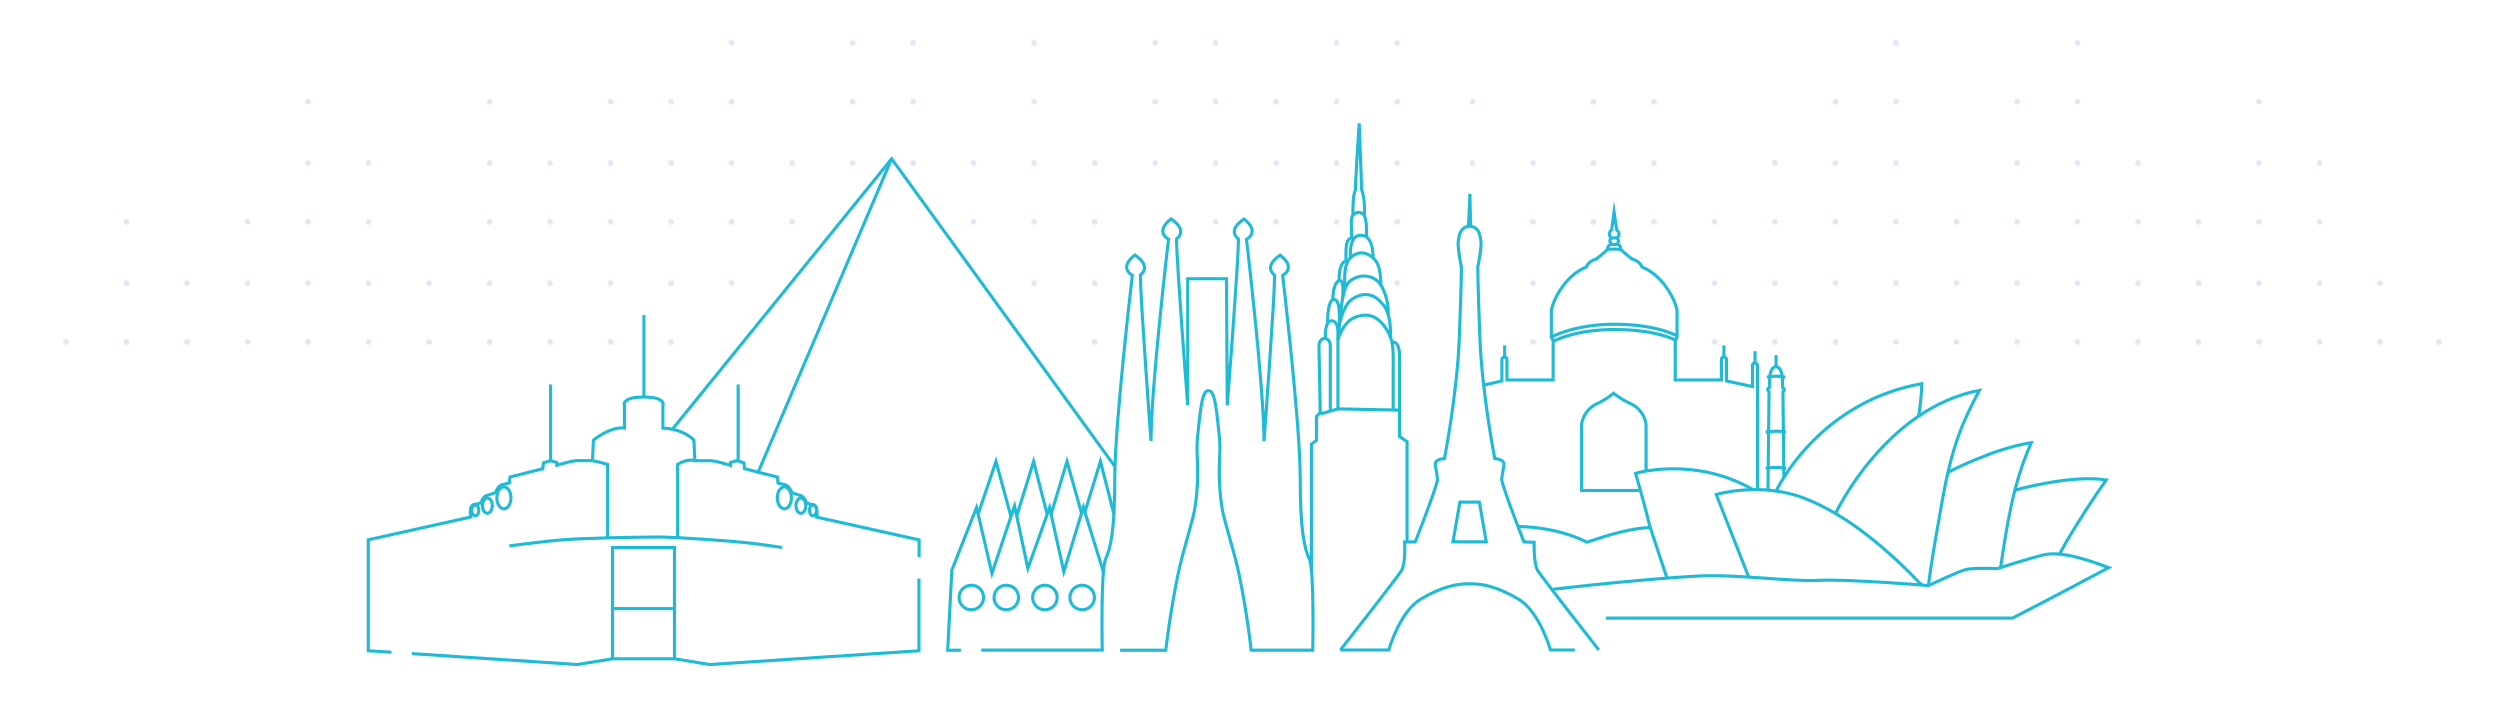 <svg xmlns="http://www.w3.org/2000/svg" viewBox="0 0 1600 459.7"><defs><style>.a{fill:#dfe8f4;}.b,.c{fill:none;stroke:#1fbad6;stroke-miterlimit:10;stroke-width:2px;}.b{fill-rule:evenodd;}</style></defs><title>homepic2</title><path class="a" d="M82.8,181.21a1.8,1.8,0,1,1-1.8-1.8A1.81,1.81,0,0,1,82.8,181.21Z"/><path class="a" d="M121.53,181.21a1.81,1.81,0,1,1-1.81-1.8A1.81,1.81,0,0,1,121.53,181.21Z"/><path class="a" d="M160.25,181.21a1.81,1.81,0,1,1-1.8-1.8A1.81,1.81,0,0,1,160.25,181.21Z"/><path class="a" d="M199,181.21a1.81,1.81,0,1,1-1.8-1.8A1.81,1.81,0,0,1,199,181.21Z"/><path class="a" d="M237.7,181.21a1.81,1.81,0,1,1-1.81-1.8A1.81,1.81,0,0,1,237.7,181.21Z"/><path class="a" d="M276.42,181.21a1.81,1.81,0,1,1-1.81-1.8A1.81,1.81,0,0,1,276.42,181.21Z"/><path class="a" d="M315.14,181.21a1.81,1.81,0,1,1-1.8-1.8A1.81,1.81,0,0,1,315.14,181.21Z"/><path class="a" d="M353.86,181.21a1.81,1.81,0,1,1-1.8-1.8A1.81,1.81,0,0,1,353.86,181.21Z"/><path class="a" d="M392.59,181.21a1.81,1.81,0,1,1-1.81-1.8A1.81,1.81,0,0,1,392.59,181.21Z"/><path class="a" d="M431.31,181.21a1.81,1.81,0,1,1-1.81-1.8A1.81,1.81,0,0,1,431.31,181.21Z"/><path class="a" d="M470,181.21a1.81,1.81,0,1,1-1.8-1.8A1.81,1.81,0,0,1,470,181.21Z"/><path class="a" d="M663.64,181.21a1.8,1.8,0,1,1-1.8-1.8A1.8,1.8,0,0,1,663.64,181.21Z"/><path class="a" d="M702.37,181.21a1.81,1.81,0,1,1-1.81-1.8A1.81,1.81,0,0,1,702.37,181.21Z"/><path class="a" d="M896,181.21a1.81,1.81,0,1,1-1.8-1.8A1.81,1.81,0,0,1,896,181.21Z"/><path class="a" d="M44.08,218.86a1.81,1.81,0,1,1-1.8-1.8A1.81,1.81,0,0,1,44.08,218.86Z"/><path class="a" d="M82.8,218.86a1.8,1.8,0,1,1-1.8-1.8A1.81,1.81,0,0,1,82.8,218.86Z"/><path class="a" d="M121.53,218.86a1.81,1.81,0,1,1-1.81-1.8A1.81,1.81,0,0,1,121.53,218.86Z"/><path class="a" d="M160.25,218.86a1.81,1.81,0,1,1-1.8-1.8A1.81,1.81,0,0,1,160.25,218.86Z"/><path class="a" d="M199,218.86a1.81,1.81,0,1,1-1.8-1.8A1.81,1.81,0,0,1,199,218.86Z"/><path class="a" d="M237.7,218.86a1.81,1.81,0,1,1-1.81-1.8A1.81,1.81,0,0,1,237.7,218.86Z"/><path class="a" d="M276.42,218.86a1.81,1.81,0,1,1-1.81-1.8A1.81,1.81,0,0,1,276.42,218.86Z"/><path class="a" d="M315.14,218.86a1.81,1.81,0,1,1-1.8-1.8A1.81,1.81,0,0,1,315.14,218.86Z"/><path class="a" d="M353.86,218.86a1.81,1.81,0,1,1-1.8-1.8A1.81,1.81,0,0,1,353.86,218.86Z"/><path class="a" d="M392.59,218.86a1.81,1.81,0,1,1-1.81-1.8A1.81,1.81,0,0,1,392.59,218.86Z"/><path class="a" d="M431.31,218.86a1.81,1.81,0,1,1-1.81-1.8A1.81,1.81,0,0,1,431.31,218.86Z"/><path class="a" d="M702.37,218.86a1.81,1.81,0,1,1-1.81-1.8A1.81,1.81,0,0,1,702.37,218.86Z"/><path class="a" d="M982.9,181.21a1.81,1.81,0,1,1-1.8-1.8A1.81,1.81,0,0,1,982.9,181.21Z"/><path class="a" d="M1099.07,181.21a1.81,1.81,0,1,1-1.8-1.8A1.81,1.81,0,0,1,1099.07,181.21Z"/><path class="a" d="M1137.79,181.21a1.8,1.8,0,1,1-1.8-1.8A1.8,1.8,0,0,1,1137.79,181.21Z"/><path class="a" d="M1176.52,181.21a1.81,1.81,0,1,1-1.81-1.8A1.81,1.81,0,0,1,1176.52,181.21Z"/><path class="a" d="M1215.24,181.21a1.81,1.81,0,1,1-1.8-1.8A1.81,1.81,0,0,1,1215.24,181.21Z"/><path class="a" d="M1254,181.21a1.81,1.81,0,1,1-1.8-1.8A1.81,1.81,0,0,1,1254,181.21Z"/><path class="a" d="M1292.68,181.21a1.8,1.8,0,1,1-1.8-1.8A1.8,1.8,0,0,1,1292.68,181.21Z"/><path class="a" d="M1331.41,181.21a1.81,1.81,0,1,1-1.81-1.8A1.81,1.81,0,0,1,1331.41,181.21Z"/><path class="a" d="M1370.13,181.21a1.81,1.81,0,1,1-1.8-1.8A1.81,1.81,0,0,1,1370.13,181.21Z"/><path class="a" d="M1408.85,181.21a1.81,1.81,0,1,1-1.8-1.8A1.81,1.81,0,0,1,1408.85,181.21Z"/><path class="a" d="M1447.58,181.21a1.81,1.81,0,1,1-1.81-1.8A1.81,1.81,0,0,1,1447.58,181.21Z"/><path class="a" d="M1486.3,181.21a1.81,1.81,0,1,1-1.8-1.8A1.81,1.81,0,0,1,1486.3,181.21Z"/><path class="a" d="M1525,181.21a1.81,1.81,0,1,1-1.8-1.8A1.81,1.81,0,0,1,1525,181.21Z"/><path class="a" d="M982.9,218.86a1.81,1.81,0,1,1-1.8-1.8A1.81,1.81,0,0,1,982.9,218.86Z"/><path class="a" d="M1099.07,218.86a1.81,1.81,0,1,1-1.8-1.8A1.81,1.81,0,0,1,1099.07,218.86Z"/><path class="a" d="M1137.79,218.86a1.8,1.8,0,1,1-1.8-1.8A1.8,1.8,0,0,1,1137.79,218.86Z"/><path class="a" d="M1176.52,218.86a1.81,1.81,0,1,1-1.81-1.8A1.81,1.81,0,0,1,1176.52,218.86Z"/><path class="a" d="M1215.24,218.86a1.81,1.81,0,1,1-1.8-1.8A1.81,1.81,0,0,1,1215.24,218.86Z"/><path class="a" d="M1254,218.86a1.81,1.81,0,1,1-1.8-1.8A1.81,1.81,0,0,1,1254,218.86Z"/><path class="a" d="M1292.68,218.86a1.8,1.8,0,1,1-1.8-1.8A1.8,1.8,0,0,1,1292.68,218.86Z"/><path class="a" d="M1331.41,218.86a1.81,1.81,0,1,1-1.81-1.8A1.81,1.81,0,0,1,1331.41,218.86Z"/><path class="a" d="M1370.13,218.86a1.81,1.81,0,1,1-1.8-1.8A1.81,1.81,0,0,1,1370.13,218.86Z"/><path class="a" d="M1408.85,218.86a1.81,1.81,0,1,1-1.8-1.8A1.81,1.81,0,0,1,1408.85,218.86Z"/><path class="a" d="M1447.58,218.86a1.81,1.81,0,1,1-1.81-1.8A1.81,1.81,0,0,1,1447.58,218.86Z"/><path class="a" d="M1486.3,218.86a1.81,1.81,0,1,1-1.8-1.8A1.81,1.81,0,0,1,1486.3,218.86Z"/><path class="a" d="M1525,218.86a1.81,1.81,0,1,1-1.8-1.8A1.81,1.81,0,0,1,1525,218.86Z"/><path class="a" d="M1562.71,218.86a1.81,1.81,0,1,1-1.8-1.8A1.81,1.81,0,0,1,1562.71,218.86Z"/><path class="a" d="M199,104.35a1.81,1.81,0,1,1-1.8-1.81A1.81,1.81,0,0,1,199,104.35Z"/><path class="a" d="M237.7,104.35a1.81,1.81,0,1,1-1.81-1.81A1.81,1.81,0,0,1,237.7,104.35Z"/><path class="a" d="M315.14,104.35a1.81,1.81,0,1,1-1.8-1.81A1.81,1.81,0,0,1,315.14,104.35Z"/><path class="a" d="M353.86,104.35a1.81,1.81,0,1,1-1.8-1.81A1.81,1.81,0,0,1,353.86,104.35Z"/><path class="a" d="M392.59,104.35a1.81,1.81,0,1,1-1.81-1.81A1.81,1.81,0,0,1,392.59,104.35Z"/><path class="a" d="M431.31,104.35a1.81,1.81,0,1,1-1.81-1.81A1.81,1.81,0,0,1,431.31,104.35Z"/><path class="a" d="M470,104.35a1.81,1.81,0,1,1-1.8-1.81A1.81,1.81,0,0,1,470,104.35Z"/><path class="a" d="M508.75,104.35a1.81,1.81,0,1,1-1.8-1.81A1.8,1.8,0,0,1,508.75,104.35Z"/><path class="a" d="M547.48,104.35a1.81,1.81,0,1,1-1.81-1.81A1.81,1.81,0,0,1,547.48,104.35Z"/><path class="a" d="M586.2,104.35a1.81,1.81,0,1,1-1.8-1.81A1.81,1.81,0,0,1,586.2,104.35Z"/><path class="a" d="M624.92,104.35a1.81,1.81,0,1,1-1.8-1.81A1.81,1.81,0,0,1,624.92,104.35Z"/><path class="a" d="M663.64,104.35a1.8,1.8,0,1,1-1.8-1.81A1.8,1.8,0,0,1,663.64,104.35Z"/><path class="a" d="M702.37,104.35a1.81,1.81,0,1,1-1.81-1.81A1.81,1.81,0,0,1,702.37,104.35Z"/><path class="a" d="M741.09,104.35a1.81,1.81,0,1,1-1.8-1.81A1.81,1.81,0,0,1,741.09,104.35Z"/><path class="a" d="M779.81,104.35a1.8,1.8,0,1,1-1.8-1.81A1.81,1.81,0,0,1,779.81,104.35Z"/><path class="a" d="M818.54,104.35a1.81,1.81,0,1,1-1.81-1.81A1.81,1.81,0,0,1,818.54,104.35Z"/><path class="a" d="M857.26,104.35a1.81,1.81,0,1,1-1.81-1.81A1.81,1.81,0,0,1,857.26,104.35Z"/><path class="a" d="M896,104.35a1.81,1.81,0,1,1-1.8-1.81A1.81,1.81,0,0,1,896,104.35Z"/><path class="a" d="M82.8,142a1.8,1.8,0,1,1-1.8-1.8A1.81,1.81,0,0,1,82.8,142Z"/><path class="a" d="M160.25,142a1.81,1.81,0,1,1-1.8-1.8A1.81,1.81,0,0,1,160.25,142Z"/><path class="a" d="M199,142a1.81,1.81,0,1,1-1.8-1.8A1.81,1.81,0,0,1,199,142Z"/><path class="a" d="M237.7,142a1.81,1.81,0,1,1-1.81-1.8A1.81,1.81,0,0,1,237.7,142Z"/><path class="a" d="M315.14,142a1.81,1.81,0,1,1-1.8-1.8A1.81,1.81,0,0,1,315.14,142Z"/><path class="a" d="M353.86,142a1.81,1.81,0,1,1-1.8-1.8A1.81,1.81,0,0,1,353.86,142Z"/><path class="a" d="M392.59,142a1.81,1.81,0,1,1-1.81-1.8A1.81,1.81,0,0,1,392.59,142Z"/><path class="a" d="M431.31,142a1.81,1.81,0,1,1-1.81-1.8A1.81,1.81,0,0,1,431.31,142Z"/><path class="a" d="M470,142a1.81,1.81,0,1,1-1.8-1.8A1.81,1.81,0,0,1,470,142Z"/><path class="a" d="M508.75,142a1.81,1.81,0,1,1-1.8-1.8A1.8,1.8,0,0,1,508.75,142Z"/><path class="a" d="M624.92,142a1.81,1.81,0,1,1-1.8-1.8A1.81,1.81,0,0,1,624.92,142Z"/><path class="a" d="M663.64,142a1.8,1.8,0,1,1-1.8-1.8A1.8,1.8,0,0,1,663.64,142Z"/><path class="a" d="M702.37,142a1.81,1.81,0,1,1-1.81-1.8A1.81,1.81,0,0,1,702.37,142Z"/><path class="a" d="M779.81,142a1.8,1.8,0,1,1-1.8-1.8A1.81,1.81,0,0,1,779.81,142Z"/><path class="a" d="M818.54,142a1.81,1.81,0,1,1-1.81-1.8A1.81,1.81,0,0,1,818.54,142Z"/><path class="a" d="M857.26,142a1.81,1.81,0,1,1-1.81-1.8A1.81,1.81,0,0,1,857.26,142Z"/><path class="a" d="M896,142a1.81,1.81,0,1,1-1.8-1.8A1.81,1.81,0,0,1,896,142Z"/><path class="a" d="M944.18,104.35a1.81,1.81,0,1,1-1.8-1.81A1.81,1.81,0,0,1,944.18,104.35Z"/><path class="a" d="M982.9,104.35a1.81,1.81,0,1,1-1.8-1.81A1.81,1.81,0,0,1,982.9,104.35Z"/><path class="a" d="M1021.63,104.35a1.81,1.81,0,1,1-1.81-1.81A1.81,1.81,0,0,1,1021.63,104.35Z"/><path class="a" d="M1060.35,104.35a1.81,1.81,0,1,1-1.8-1.81A1.81,1.81,0,0,1,1060.35,104.35Z"/><path class="a" d="M1137.79,104.35a1.8,1.8,0,1,1-1.8-1.81A1.8,1.8,0,0,1,1137.79,104.35Z"/><path class="a" d="M1176.52,104.35a1.81,1.81,0,1,1-1.81-1.81A1.81,1.81,0,0,1,1176.52,104.35Z"/><path class="a" d="M1215.24,104.35a1.81,1.81,0,1,1-1.8-1.81A1.81,1.81,0,0,1,1215.24,104.35Z"/><path class="a" d="M1292.68,104.35a1.8,1.8,0,1,1-1.8-1.81A1.8,1.8,0,0,1,1292.68,104.35Z"/><path class="a" d="M1331.41,104.35a1.81,1.81,0,1,1-1.81-1.81A1.81,1.81,0,0,1,1331.41,104.35Z"/><path class="a" d="M1370.13,104.35a1.81,1.81,0,1,1-1.8-1.81A1.81,1.81,0,0,1,1370.13,104.35Z"/><path class="a" d="M1447.58,104.35a1.81,1.81,0,1,1-1.81-1.81A1.81,1.81,0,0,1,1447.58,104.35Z"/><path class="a" d="M1486.3,104.35a1.81,1.81,0,1,1-1.8-1.81A1.81,1.81,0,0,1,1486.3,104.35Z"/><path class="a" d="M982.9,142a1.81,1.81,0,1,1-1.8-1.8A1.81,1.81,0,0,1,982.9,142Z"/><path class="a" d="M1021.63,142a1.81,1.81,0,1,1-1.81-1.8A1.81,1.81,0,0,1,1021.63,142Z"/><path class="a" d="M1060.35,142a1.81,1.81,0,1,1-1.8-1.8A1.81,1.81,0,0,1,1060.35,142Z"/><path class="a" d="M1099.07,142a1.81,1.81,0,1,1-1.8-1.8A1.81,1.81,0,0,1,1099.07,142Z"/><path class="a" d="M1137.79,142a1.8,1.8,0,1,1-1.8-1.8A1.8,1.8,0,0,1,1137.79,142Z"/><path class="a" d="M1176.52,142a1.81,1.81,0,1,1-1.81-1.8A1.81,1.81,0,0,1,1176.52,142Z"/><path class="a" d="M1215.24,142a1.81,1.81,0,1,1-1.8-1.8A1.81,1.81,0,0,1,1215.24,142Z"/><path class="a" d="M1254,142a1.81,1.81,0,1,1-1.8-1.8A1.81,1.81,0,0,1,1254,142Z"/><path class="a" d="M1292.68,142a1.8,1.8,0,1,1-1.8-1.8A1.8,1.8,0,0,1,1292.68,142Z"/><path class="a" d="M1331.41,142a1.81,1.81,0,1,1-1.81-1.8A1.81,1.81,0,0,1,1331.41,142Z"/><path class="a" d="M1370.13,142a1.81,1.81,0,1,1-1.8-1.8A1.81,1.81,0,0,1,1370.13,142Z"/><path class="a" d="M1408.85,142a1.81,1.81,0,1,1-1.8-1.8A1.81,1.81,0,0,1,1408.85,142Z"/><path class="a" d="M1447.58,142a1.81,1.81,0,1,1-1.81-1.8A1.81,1.81,0,0,1,1447.58,142Z"/><path class="a" d="M1486.3,142a1.81,1.81,0,1,1-1.8-1.8A1.81,1.81,0,0,1,1486.3,142Z"/><path class="a" d="M470,27.48a1.81,1.81,0,1,1-1.8-1.8A1.8,1.8,0,0,1,470,27.48Z"/><path class="a" d="M547.48,27.48a1.81,1.81,0,1,1-1.81-1.8A1.8,1.8,0,0,1,547.48,27.48Z"/><path class="a" d="M586.2,27.48a1.81,1.81,0,1,1-1.8-1.8A1.8,1.8,0,0,1,586.2,27.48Z"/><path class="a" d="M663.64,27.48a1.8,1.8,0,1,1-1.8-1.8A1.79,1.79,0,0,1,663.64,27.48Z"/><path class="a" d="M741.09,27.48a1.81,1.81,0,1,1-1.8-1.8A1.8,1.8,0,0,1,741.09,27.48Z"/><path class="a" d="M779.81,27.48a1.8,1.8,0,1,1-1.8-1.8A1.8,1.8,0,0,1,779.81,27.48Z"/><path class="a" d="M857.26,27.48a1.81,1.81,0,1,1-1.81-1.8A1.8,1.8,0,0,1,857.26,27.48Z"/><path class="a" d="M896,27.48a1.81,1.81,0,1,1-1.8-1.8A1.8,1.8,0,0,1,896,27.48Z"/><path class="a" d="M199,65.13a1.81,1.81,0,1,1-1.8-1.8A1.81,1.81,0,0,1,199,65.13Z"/><path class="a" d="M315.14,65.13a1.81,1.81,0,1,1-1.8-1.8A1.81,1.81,0,0,1,315.14,65.13Z"/><path class="a" d="M392.59,65.13a1.81,1.81,0,1,1-1.81-1.8A1.81,1.81,0,0,1,392.59,65.13Z"/><path class="a" d="M431.31,65.13a1.81,1.81,0,1,1-1.81-1.8A1.81,1.81,0,0,1,431.31,65.13Z"/><path class="a" d="M470,65.13a1.81,1.81,0,1,1-1.8-1.8A1.81,1.81,0,0,1,470,65.13Z"/><path class="a" d="M547.48,65.13a1.81,1.81,0,1,1-1.81-1.8A1.81,1.81,0,0,1,547.48,65.13Z"/><path class="a" d="M586.2,65.13a1.81,1.81,0,1,1-1.8-1.8A1.81,1.81,0,0,1,586.2,65.13Z"/><path class="a" d="M663.64,65.13a1.8,1.8,0,1,1-1.8-1.8A1.8,1.8,0,0,1,663.64,65.13Z"/><path class="a" d="M741.09,65.13a1.81,1.81,0,1,1-1.8-1.8A1.81,1.81,0,0,1,741.09,65.13Z"/><path class="a" d="M779.81,65.13a1.8,1.8,0,1,1-1.8-1.8A1.81,1.81,0,0,1,779.81,65.13Z"/><path class="a" d="M818.54,65.13a1.81,1.81,0,1,1-1.81-1.8A1.81,1.81,0,0,1,818.54,65.13Z"/><path class="a" d="M857.26,65.13a1.81,1.81,0,1,1-1.81-1.8A1.81,1.81,0,0,1,857.26,65.13Z"/><path class="a" d="M896,65.13a1.81,1.81,0,1,1-1.8-1.8A1.81,1.81,0,0,1,896,65.13Z"/><path class="a" d="M1215.24,27.48a1.81,1.81,0,1,1-1.8-1.8A1.8,1.8,0,0,1,1215.24,27.48Z"/><path class="a" d="M1331.41,27.48a1.81,1.81,0,1,1-1.81-1.8A1.8,1.8,0,0,1,1331.41,27.48Z"/><path class="a" d="M944.18,65.13a1.81,1.81,0,1,1-1.8-1.8A1.81,1.81,0,0,1,944.18,65.13Z"/><path class="a" d="M1021.63,65.13a1.81,1.81,0,1,1-1.81-1.8A1.81,1.81,0,0,1,1021.63,65.13Z"/><path class="a" d="M1060.35,65.13a1.81,1.81,0,1,1-1.8-1.8A1.81,1.81,0,0,1,1060.35,65.13Z"/><path class="a" d="M1176.52,65.13a1.81,1.81,0,1,1-1.81-1.8A1.81,1.81,0,0,1,1176.52,65.13Z"/><path class="a" d="M1215.24,65.13a1.81,1.81,0,1,1-1.8-1.8A1.81,1.81,0,0,1,1215.24,65.13Z"/><path class="a" d="M1292.68,65.13a1.8,1.8,0,1,1-1.8-1.8A1.8,1.8,0,0,1,1292.68,65.13Z"/><path class="a" d="M1331.41,65.13a1.81,1.81,0,1,1-1.81-1.8A1.81,1.81,0,0,1,1331.41,65.13Z"/><path class="a" d="M1447.58,65.13a1.81,1.81,0,1,1-1.81-1.8A1.81,1.81,0,0,1,1447.58,65.13Z"/><polyline class="b" points="588.13 370.28 588.13 416.49 454.3 425.31 431.86 421.63 391.99 421.63 369.55 425.31 263.56 418.32"/><path class="b" d="M250.53,417.46l-14.82-1v-71l65.61-14.58s-1.39-7.35,2-7.94a19.64,19.64,0,0,0,4.57-1.19s.79-3.78,4-4.77,5.36-1.79,5.36-1.79,1.39-4.56,4.57-5.16a26.47,26.47,0,0,0,4.17-1l.39-3.77L347.39,300l.4-3.77,4.57-1.39,4,1.19v1.79s9.53-3,12.91-3h9.92l.6-13.11s10.58-8.83,19.86-7.74v-14.3s-2.39-5.56,12.11-5.56h.38c14.5,0,12.12,5.56,12.12,5.56V274c13.9.6,19.85,7.74,19.85,7.74l.6,13.11h9.93c3.37,0,12.9,3,12.9,3V296l4-1.19,4.56,1.39.4,3.77,21.05,5.37.4,3.77a26,26,0,0,0,4.17,1c3.17.6,4.56,5.16,4.56,5.16s2.19.8,5.37,1.79,4,4.77,4,4.77a19.4,19.4,0,0,0,4.56,1.19c3.38.59,2,7.94,2,7.94l65.61,14.58v11"/><path class="b" d="M326,349.38s17.06-2.34,31.44-3.68,51.49-2,63.87-2,47.82,2.67,56.85,3.67,22.4,3,22.4,3"/><polyline class="b" points="391.99 421.63 391.99 350.38 431.67 350.38 431.67 421.63"/><line class="c" x1="392.47" y1="389.51" x2="430.67" y2="389.51"/><line class="c" x1="352.36" y1="294.8" x2="352.36" y2="246.05"/><line class="c" x1="472.41" y1="294.8" x2="472.41" y2="246.05"/><line class="c" x1="412.11" y1="254.09" x2="412.11" y2="201.58"/><path class="b" d="M379.16,294.8s4,.74,9.71,2.41V343.7"/><path class="b" d="M444.68,294.8s-4.65-1.6-11,2.41V343.7"/><ellipse class="c" cx="322.49" cy="318.62" rx="4.51" ry="7.02"/><ellipse class="c" cx="311.91" cy="323.63" rx="3.14" ry="4.88"/><ellipse class="c" cx="304.16" cy="326.65" rx="2.22" ry="3.45"/><ellipse class="c" cx="501.99" cy="318.62" rx="4.51" ry="7.02"/><ellipse class="c" cx="512.58" cy="323.64" rx="3.14" ry="4.88"/><ellipse class="c" cx="520.33" cy="326.65" rx="2.22" ry="3.45"/><polyline class="b" points="706.38 366.7 693.36 324.6 680.84 365.89 671.75 324.83 657.85 363.75 649.29 323.76 634.86 366.95 625 324.83 609.19 364.82 606.52 416.15 614.95 416.15"/><polyline class="b" points="625.95 329.19 637.43 295.31 647.03 330.63"/><polyline class="b" points="650.67 330.37 661.5 295.31 670.14 328.99"/><polyline class="b" points="672.67 329.13 682.88 295.31 692.16 328.34"/><polyline class="b" points="694.32 327.77 704.27 295.31 712.92 328.99"/><path class="b" d="M716.87,416.15h29.22s2.79-24.36,7.83-48.5c3.56-17,9.47-33.63,10.89-43,3.44-22.55.38-34.39,1.53-43.95s2.29-30.57,6.5-30.57H774c4.21,0,5.35,21,6.5,30.57s-1.91,21.4,1.53,43.95c1.42,9.29,7.63,26.84,11.17,43.82,5,24.21,7.56,47.64,7.56,47.64h39.39s1.06-51.33-2.14-58.28-5.88-18.18-5.88-52.4S820.9,176.28,820.9,176.28s9.19-4.65-1.61-13c-8.88,6.08-6.37,10.51-3.53,12.83,0,15-6.8,106.23-6.8,106.23,0-34.22-11.22-129.18-11.22-129.18s9.19-4.65-1.61-13c-8.88,6.07-6.38,10.51-3.53,12.83,0,15-7.16,106.4-7.16,106.4l-.49-81H760.14v81S753,167.88,753,152.91c2.85-2.32,5.35-6.76-3.53-12.83-10.8,8.39-1.61,13-1.61,13s-11.22,95-11.22,129.18c0,0-6.8-91.26-6.8-106.23,2.84-2.32,5.35-6.75-3.53-12.83-10.8,8.39-1.61,13-1.61,13s-11.23,95-11.23,129.19-2.67,45.44-5.88,52.4-2.14,58.28-2.14,58.28H628"/><circle class="c" cx="621.65" cy="382.4" r="7.85"/><circle class="c" cx="644.02" cy="382.4" r="7.85"/><circle class="c" cx="668.73" cy="382.4" r="7.85"/><circle class="c" cx="692.59" cy="382.4" r="7.85"/><path class="b" d="M1007.94,416H992.28s-6.79-24.35-20.37-32.5-23.43-9.85-30.22-9.85h-2.27c-6.79,0-16.63,1.7-30.22,9.85S888.83,416,888.83,416h-31"/><path class="b" d="M857.86,416s36.41-46.42,39.12-50.84,2-18.33,2-18.33h6.79s12.56-31.91,14.26-39.72c-1-9.17-2.38-10.19-.68-11.89s5.09-1.69,5.09-1.69,8.15-41.76,9.51-77.07,1.36-45.5,1.36-45.5-2.72-12.9-2-17,1.36-8.15,6.45-9.17c.34-3.06,1-20.71,1-20.71s.23,17.65.57,20.71c5.1,1,5.78,5.09,6.45,9.17s-2,17-2,17,0,10.19,1.36,45.5,9.5,77.07,9.5,77.07,3.4,0,5.09,1.69.34,2.72-.67,11.89c1.69,7.81,14.26,39.72,14.26,39.72l6.52.24s-.41,13.68,2.3,18.09S1023.26,416,1023.26,416"/><polygon class="b" points="940.67 321.33 946.79 321.33 951.2 346.79 940.67 346.79 940.44 346.79 929.91 346.79 934.33 321.33 940.44 321.33 940.67 321.33"/><polyline class="c" points="900.51 346.69 900.51 282.62 895.67 279.4 895.67 261.69"/><path class="c" d="M851.39,262.49V221.43c0-6.44-7.25-6.44-7.25,0,0,3.22.81,42.67.81,42.67l-2.42,2.42v15.3l-3.22,2.41v80"/><path class="c" d="M849.74,205.93c0,3.22-.77-14.29,4.06-14.29s3.23,16.9,3.23,21.74"/><path class="c" d="M853,191.64s0-12.08,4.83-12.08c2.42,0,1.48,11.26,1.48,11.26"/><path class="c" d="M857,179.56s-.39-11.72,4.44-12.52c.08-5.89-.83-13.89,3.61-14.86,0-7.25-.81-12.88.8-14.49,0-4.83,0-12.89,1.61-16.11,0-6.44,2.42-42.67,2.42-42.67l1.61,42.67s2.41,5.64,1.61,16.11c1.61,4,1.51,7.7,1.51,14.14"/><path class="c" d="M864.27,165.06s-1.36-14.47,6.44-14.49c6.45,0,8.06,7.25,8.06,14.49"/><path class="c" d="M873.13,137.69s-3.22-4-7.25,0"/><path class="c" d="M860.83,184.2s-1.47-13.77,2.64-18.33c4.57-5.08,10.46-5.64,16.1,0,4,4,4.13,12.5,4.13,16.52"/><path class="c" d="M858,202.14s.63-17.2,5.47-21.78c5.11-4.83,15.91-6,20.93,3.22a34.37,34.37,0,0,1,4,17.72"/><path class="c" d="M857.1,208.2s2.34-12.54,8-16.56,12.88-4.84,18.52,1.61c2.65,3,6.44,5.63,6.44,23.35"/><path class="c" d="M856.22,217.4s3.22-10.47,9.66-13.69,12.89-2.41,16.91,1.61A27,27,0,0,1,890.84,219c1,3.84.82,12.35.81,20.94,0,11.26,0,22.54,0,22.54"/><path class="c" d="M890.84,219s4.84-1.61,4.84,8.86v34.62l-39.46-.8"/><path class="c" d="M845,264.91l11.27-3.22V217.4c0-3.22.81-12.08-4-12.08s-4,11.28-4,11.28"/><polyline class="b" points="430.54 274.46 570.64 101.62 713.53 298.58"/><line class="c" x1="570.64" y1="101.62" x2="484.92" y2="302.87"/><path class="b" d="M1130,276.55a44.08,44.08,0,0,1,7-.57,27.5,27.5,0,0,1,6.11.57"/><path class="b" d="M971,337s23.55-.61,44.67,10c14.19-4.83,28.68-9.06,40.45-9.36-3-12.68-9.36-34.71-9.36-34.71s37.43-11.17,74.85,10.26"/><line class="c" x1="1056.15" y1="337.64" x2="1066.94" y2="370.16"/><path class="b" d="M1119.23,369.48l-20.83-53s28.37-8.45,56.44,2.42,54,33.5,75.08,55.53"/><path class="b" d="M1137,313.8s26.26-56.44,93-68.22a171.82,171.82,0,0,1-2.11,20.83"/><path class="b" d="M1234.22,374.91s.44-8.1,8.75-54.17c6.59-36.53,13.11-50.59,23.84-70.93-60.06,11.47-91.75,78.17-91.75,78.17"/><path class="b" d="M1246.59,302.33s29.28-15.4,53.42-19c-7.54,17.21-13.28,34.86-19.61,79.83"/><path class="b" d="M1289.15,313.8s35.92-10.27,58.85-6.64c-12.07,16.9-27.76,42.55-29.88,47.68"/><path class="b" d="M993.67,377.18s4.05-.49,10.8-1.25c17-1.9,51.32-5.5,81-7.2,26.26-1.51,58.56,3.62,78.48,2.71s70.32,3.32,70.32,3.32,19-9.05,23.84-10.26,20.22-.6,20.22-.6,17.21-5.74,29.58-8.76,32.6,4.83,41.65,8.15c-29.88,16-61.57,32.3-61.57,32.3H1027.78"/><path class="b" d="M1130,299.75a44.84,44.84,0,0,1,7-.56,28,28,0,0,1,6.11.56"/><path class="b" d="M949.44,246.52l11.77-2.72V229.92a1.79,1.79,0,0,1,1.77-1.36,1.44,1.44,0,0,1,1.47,1.47v13.13H994V218l-1.13-2.27v-16.3c0-5.2,8.26-23.09,22.41-28.52,1.24-3.39,4.87-4.75,6.22-5.09a82.36,82.36,0,0,0,7.36-6.23s-.11-2.94,2.38-3.17c-.23-.79-.91-1.4-.91-2.26a3.18,3.18,0,0,1,.91-1.92,3,3,0,0,1-1.25-2.38,3.74,3.74,0,0,1,1.47-2.72L1033,135.6l1.71,11.58a3.7,3.7,0,0,1,1.47,2.72,3,3,0,0,1-1.25,2.38,3.18,3.18,0,0,1,.91,1.92c0,.86-.68,1.47-.91,2.26,2.49.23,2.38,3.17,2.38,3.17a82.36,82.36,0,0,0,7.36,6.23c1.36.34,5,1.7,6.22,5.09,14.15,5.43,22.41,23.32,22.41,28.52v16.3l-1.13,2.27v25.12h29.54V230a1.44,1.44,0,0,1,1.47-1.47,1.81,1.81,0,0,1,1.78,1.36V243.8l16.62,3.62V234.14c0-1.28.61-1.73,1.66-1.73a1.62,1.62,0,0,1,1.59,1.73v79"/><line class="c" x1="962.98" y1="228.56" x2="962.98" y2="221.04"/><line class="c" x1="1103.3" y1="228.56" x2="1103.3" y2="221.04"/><line class="c" x1="1123.22" y1="232.3" x2="1123.22" y2="224.78"/><line class="c" x1="1136.69" y1="234.79" x2="1136.69" y2="227.27"/><line class="c" x1="1031.23" y1="156.46" x2="1034.97" y2="156.46"/><line class="c" x1="1031.23" y1="152.28" x2="1034.97" y2="152.28"/><path class="b" d="M1028.85,159.63a38.57,38.57,0,0,1,4.19-.22,42.47,42.47,0,0,1,4.31.22"/><path class="b" d="M992.86,215.77s14.94-8.49,41.54-8.26,38.82,7.47,38.82,7.47"/><path class="b" d="M994.1,218.49s13.7-7.81,40.3-7.59,37.8,6.8,37.8,6.8"/><path class="b" d="M1141.69,305.52l-.61-54.78s2-1.81-.23-2.71c-.23-2.15.91-13.24-4.41-13.36h.39c-5.32.12-4.19,11.21-4.42,13.36-2.26.9-.22,2.71-.22,2.71l-.68,62.71"/><path class="b" d="M1130.83,241.35a39.74,39.74,0,0,1,6-.57,32.87,32.87,0,0,1,5.66.57"/><path class="b" d="M1053.49,301.3V272.7c0-5-3.62-11.54-9.74-14.26a55.48,55.48,0,0,1-11.09-6.79,46.84,46.84,0,0,1-10.71,6.79c-6.11,2.72-9.74,9.28-9.74,14.26v41.2h37.58"/></svg>